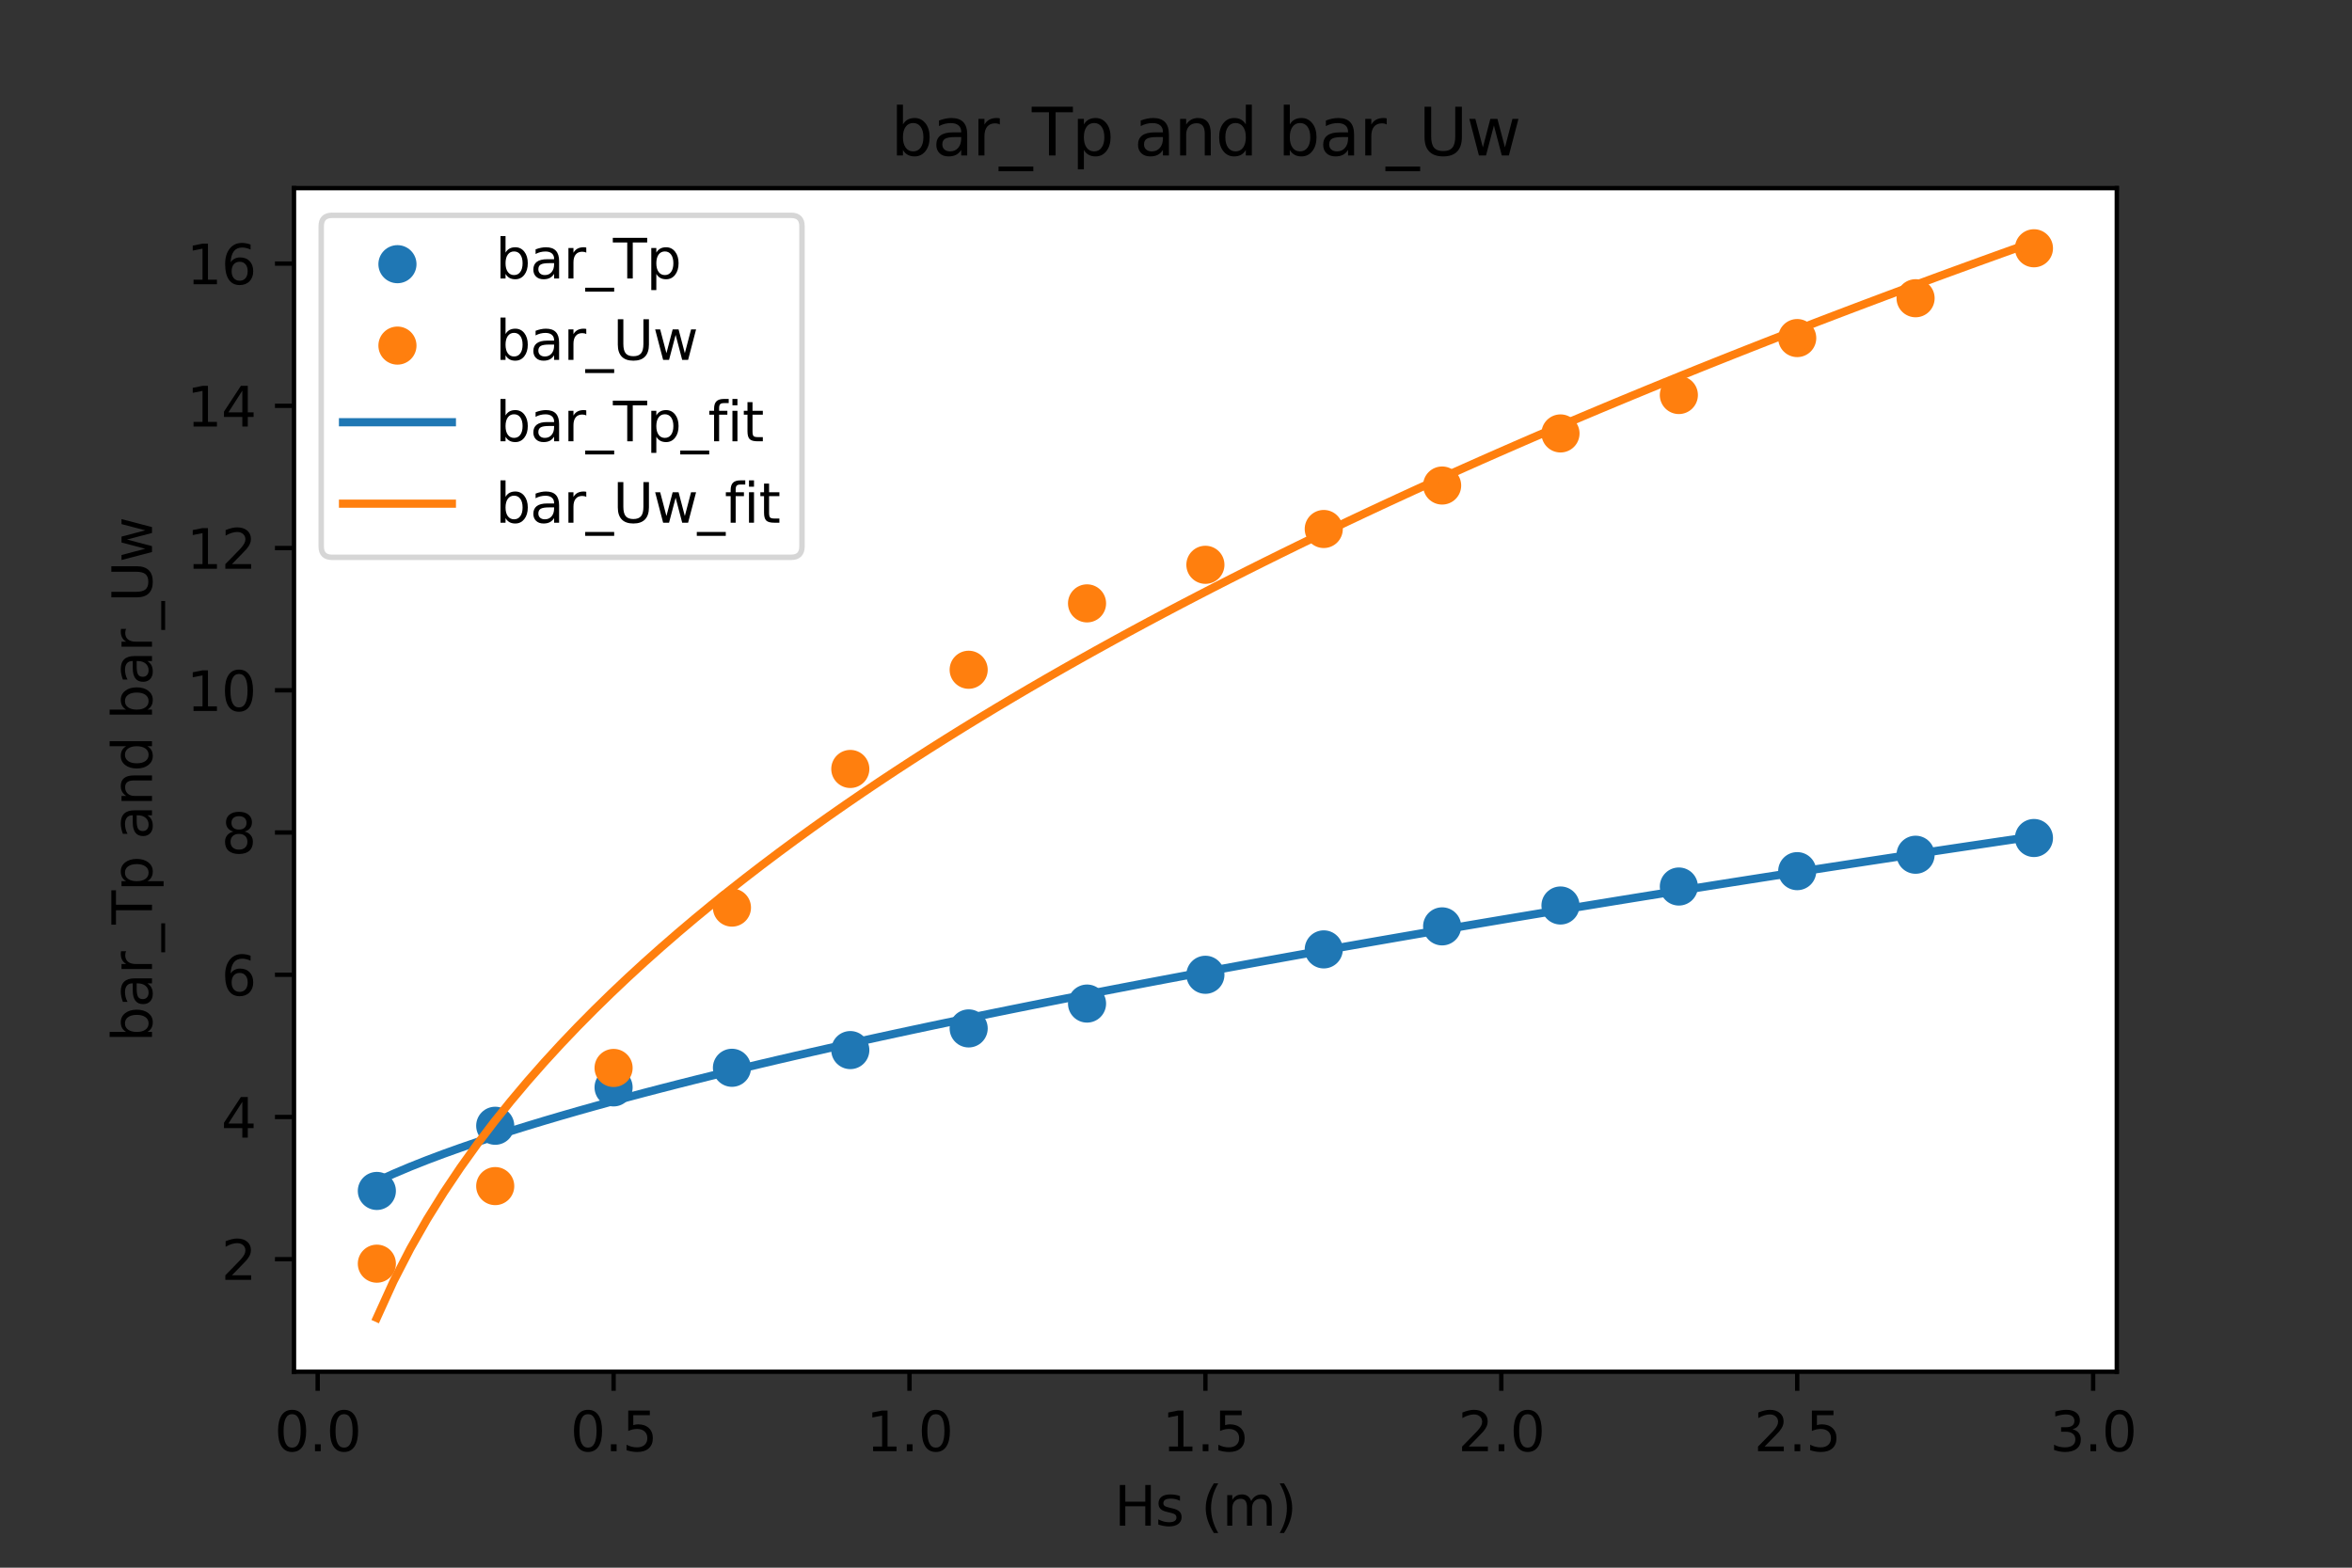 <?xml version="1.0" encoding="utf-8" standalone="no"?>
<!DOCTYPE svg PUBLIC "-//W3C//DTD SVG 1.1//EN"
  "http://www.w3.org/Graphics/SVG/1.1/DTD/svg11.dtd">
<svg xmlns:xlink="http://www.w3.org/1999/xlink" width="432pt" height="288pt" viewBox="0 0 432 288" xmlns="http://www.w3.org/2000/svg" version="1.1">
 <rect x="0" y="0" width="432" height="288" fill="#333333" stroke="none"/>
 <defs>
  <style type="text/css">*{stroke-linejoin: round; stroke-linecap: butt}</style>
 </defs>
 <g id="figure_1">
  <g id="patch_1">
   <path d="M 0 288 
L 432 288 
L 432 0 
L 0 0 
L 0 288 
z
" style="fill: none"/>
  </g>
  <g id="axes_1">
   <g id="patch_2">
    <path d="M 54 252 
L 388.8 252 
L 388.8 34.56 
L 54 34.56 
z
" style="fill: #ffffff"/>
   </g>
   <g id="PathCollection_1">
    <defs>
     <path id="mc95d78eb81" d="M 0 3 
C 0.796 3 1.559 2.684 2.121 2.121 
C 2.684 1.559 3 0.796 3 0 
C 3 -0.796 2.684 -1.559 2.121 -2.121 
C 1.559 -2.684 0.796 -3 0 -3 
C -0.796 -3 -1.559 -2.684 -2.121 -2.121 
C -2.684 -1.559 -3 -0.796 -3 0 
C -3 0.796 -2.684 1.559 -2.121 2.121 
C -1.559 2.684 -0.796 3 0 3 
z
" style="stroke: #1f77b4"/>
    </defs>
    <g clip-path="url(#pedb80ae52f)">
     <use xlink:href="#mc95d78eb81" x="69.218" y="218.788" style="fill: #1f77b4; stroke: #1f77b4"/>
     <use xlink:href="#mc95d78eb81" x="90.958" y="206.814" style="fill: #1f77b4; stroke: #1f77b4"/>
     <use xlink:href="#mc95d78eb81" x="112.699" y="199.764" style="fill: #1f77b4; stroke: #1f77b4"/>
     <use xlink:href="#mc95d78eb81" x="134.439" y="196.164" style="fill: #1f77b4; stroke: #1f77b4"/>
     <use xlink:href="#mc95d78eb81" x="156.179" y="192.912" style="fill: #1f77b4; stroke: #1f77b4"/>
     <use xlink:href="#mc95d78eb81" x="177.919" y="188.931" style="fill: #1f77b4; stroke: #1f77b4"/>
     <use xlink:href="#mc95d78eb81" x="199.66" y="184.366" style="fill: #1f77b4; stroke: #1f77b4"/>
     <use xlink:href="#mc95d78eb81" x="221.4" y="179.077" style="fill: #1f77b4; stroke: #1f77b4"/>
     <use xlink:href="#mc95d78eb81" x="243.14" y="174.413" style="fill: #1f77b4; stroke: #1f77b4"/>
     <use xlink:href="#mc95d78eb81" x="264.881" y="170.184" style="fill: #1f77b4; stroke: #1f77b4"/>
     <use xlink:href="#mc95d78eb81" x="286.621" y="166.349" style="fill: #1f77b4; stroke: #1f77b4"/>
     <use xlink:href="#mc95d78eb81" x="308.361" y="162.863" style="fill: #1f77b4; stroke: #1f77b4"/>
     <use xlink:href="#mc95d78eb81" x="330.101" y="160.039" style="fill: #1f77b4; stroke: #1f77b4"/>
     <use xlink:href="#mc95d78eb81" x="351.842" y="157.025" style="fill: #1f77b4; stroke: #1f77b4"/>
     <use xlink:href="#mc95d78eb81" x="373.582" y="153.951" style="fill: #1f77b4; stroke: #1f77b4"/>
    </g>
   </g>
   <g id="PathCollection_2">
    <defs>
     <path id="mca875c44fa" d="M 0 3 
C 0.796 3 1.559 2.684 2.121 2.121 
C 2.684 1.559 3 0.796 3 0 
C 3 -0.796 2.684 -1.559 2.121 -2.121 
C 1.559 -2.684 0.796 -3 0 -3 
C -0.796 -3 -1.559 -2.684 -2.121 -2.121 
C -2.684 -1.559 -3 -0.796 -3 0 
C -3 0.796 -2.684 1.559 -2.121 2.121 
C -1.559 2.684 -0.796 3 0 3 
z
" style="stroke: #ff7f0e"/>
    </defs>
    <g clip-path="url(#pedb80ae52f)">
     <use xlink:href="#mca875c44fa" x="69.218" y="232.151" style="fill: #ff7f0e; stroke: #ff7f0e"/>
     <use xlink:href="#mca875c44fa" x="90.958" y="217.898" style="fill: #ff7f0e; stroke: #ff7f0e"/>
     <use xlink:href="#mca875c44fa" x="112.699" y="196.193" style="fill: #ff7f0e; stroke: #ff7f0e"/>
     <use xlink:href="#mca875c44fa" x="134.439" y="166.736" style="fill: #ff7f0e; stroke: #ff7f0e"/>
     <use xlink:href="#mca875c44fa" x="156.179" y="141.265" style="fill: #ff7f0e; stroke: #ff7f0e"/>
     <use xlink:href="#mca875c44fa" x="177.919" y="123.043" style="fill: #ff7f0e; stroke: #ff7f0e"/>
     <use xlink:href="#mca875c44fa" x="199.66" y="110.847" style="fill: #ff7f0e; stroke: #ff7f0e"/>
     <use xlink:href="#mca875c44fa" x="221.4" y="103.76" style="fill: #ff7f0e; stroke: #ff7f0e"/>
     <use xlink:href="#mca875c44fa" x="243.14" y="97.182" style="fill: #ff7f0e; stroke: #ff7f0e"/>
     <use xlink:href="#mca875c44fa" x="264.881" y="89.196" style="fill: #ff7f0e; stroke: #ff7f0e"/>
     <use xlink:href="#mca875c44fa" x="286.621" y="79.627" style="fill: #ff7f0e; stroke: #ff7f0e"/>
     <use xlink:href="#mca875c44fa" x="308.361" y="72.569" style="fill: #ff7f0e; stroke: #ff7f0e"/>
     <use xlink:href="#mca875c44fa" x="330.101" y="62.106" style="fill: #ff7f0e; stroke: #ff7f0e"/>
     <use xlink:href="#mca875c44fa" x="351.842" y="54.789" style="fill: #ff7f0e; stroke: #ff7f0e"/>
     <use xlink:href="#mca875c44fa" x="373.582" y="45.611" style="fill: #ff7f0e; stroke: #ff7f0e"/>
    </g>
   </g>
   <g id="matplotlib.axis_1">
    <g id="xtick_1">
     <g id="line2d_1">
      <defs>
       <path id="mbd88c41c5d" d="M 0 0 
L 0 3.5 
" style="stroke: #000000; stroke-width: 0.8"/>
      </defs>
      <g>
       <use xlink:href="#mbd88c41c5d" x="58.348" y="252" style="stroke: #000000; stroke-width: 0.8"/>
      </g>
     </g>
     <g id="text_1">
      <!-- 0.0 -->
      <g transform="translate(50.396 266.598)scale(0.1 -0.1)">
       <defs>
        <path id="DejaVuSans-30" d="M 2034 4250 
Q 1547 4250 1301 3770 
Q 1056 3291 1056 2328 
Q 1056 1369 1301 889 
Q 1547 409 2034 409 
Q 2525 409 2770 889 
Q 3016 1369 3016 2328 
Q 3016 3291 2770 3770 
Q 2525 4250 2034 4250 
z
M 2034 4750 
Q 2819 4750 3233 4129 
Q 3647 3509 3647 2328 
Q 3647 1150 3233 529 
Q 2819 -91 2034 -91 
Q 1250 -91 836 529 
Q 422 1150 422 2328 
Q 422 3509 836 4129 
Q 1250 4750 2034 4750 
z
" transform="scale(0.016)"/>
        <path id="DejaVuSans-2e" d="M 684 794 
L 1344 794 
L 1344 0 
L 684 0 
L 684 794 
z
" transform="scale(0.016)"/>
       </defs>
       <use xlink:href="#DejaVuSans-30"/>
       <use xlink:href="#DejaVuSans-2e" x="63.623"/>
       <use xlink:href="#DejaVuSans-30" x="95.41"/>
      </g>
     </g>
    </g>
    <g id="xtick_2">
     <g id="line2d_2">
      <g>
       <use xlink:href="#mbd88c41c5d" x="112.699" y="252" style="stroke: #000000; stroke-width: 0.8"/>
      </g>
     </g>
     <g id="text_2">
      <!-- 0.5 -->
      <g transform="translate(104.747 266.598)scale(0.1 -0.1)">
       <defs>
        <path id="DejaVuSans-35" d="M 691 4666 
L 3169 4666 
L 3169 4134 
L 1269 4134 
L 1269 2991 
Q 1406 3038 1543 3061 
Q 1681 3084 1819 3084 
Q 2600 3084 3056 2656 
Q 3513 2228 3513 1497 
Q 3513 744 3044 326 
Q 2575 -91 1722 -91 
Q 1428 -91 1123 -41 
Q 819 9 494 109 
L 494 744 
Q 775 591 1075 516 
Q 1375 441 1709 441 
Q 2250 441 2565 725 
Q 2881 1009 2881 1497 
Q 2881 1984 2565 2268 
Q 2250 2553 1709 2553 
Q 1456 2553 1204 2497 
Q 953 2441 691 2322 
L 691 4666 
z
" transform="scale(0.016)"/>
       </defs>
       <use xlink:href="#DejaVuSans-30"/>
       <use xlink:href="#DejaVuSans-2e" x="63.623"/>
       <use xlink:href="#DejaVuSans-35" x="95.41"/>
      </g>
     </g>
    </g>
    <g id="xtick_3">
     <g id="line2d_3">
      <g>
       <use xlink:href="#mbd88c41c5d" x="167.049" y="252" style="stroke: #000000; stroke-width: 0.8"/>
      </g>
     </g>
     <g id="text_3">
      <!-- 1.0 -->
      <g transform="translate(159.098 266.598)scale(0.1 -0.1)">
       <defs>
        <path id="DejaVuSans-31" d="M 794 531 
L 1825 531 
L 1825 4091 
L 703 3866 
L 703 4441 
L 1819 4666 
L 2450 4666 
L 2450 531 
L 3481 531 
L 3481 0 
L 794 0 
L 794 531 
z
" transform="scale(0.016)"/>
       </defs>
       <use xlink:href="#DejaVuSans-31"/>
       <use xlink:href="#DejaVuSans-2e" x="63.623"/>
       <use xlink:href="#DejaVuSans-30" x="95.41"/>
      </g>
     </g>
    </g>
    <g id="xtick_4">
     <g id="line2d_4">
      <g>
       <use xlink:href="#mbd88c41c5d" x="221.4" y="252" style="stroke: #000000; stroke-width: 0.8"/>
      </g>
     </g>
     <g id="text_4">
      <!-- 1.5 -->
      <g transform="translate(213.448 266.598)scale(0.1 -0.1)">
       <use xlink:href="#DejaVuSans-31"/>
       <use xlink:href="#DejaVuSans-2e" x="63.623"/>
       <use xlink:href="#DejaVuSans-35" x="95.41"/>
      </g>
     </g>
    </g>
    <g id="xtick_5">
     <g id="line2d_5">
      <g>
       <use xlink:href="#mbd88c41c5d" x="275.751" y="252" style="stroke: #000000; stroke-width: 0.8"/>
      </g>
     </g>
     <g id="text_5">
      <!-- 2.0 -->
      <g transform="translate(267.799 266.598)scale(0.1 -0.1)">
       <defs>
        <path id="DejaVuSans-32" d="M 1228 531 
L 3431 531 
L 3431 0 
L 469 0 
L 469 531 
Q 828 903 1448 1529 
Q 2069 2156 2228 2338 
Q 2531 2678 2651 2914 
Q 2772 3150 2772 3378 
Q 2772 3750 2511 3984 
Q 2250 4219 1831 4219 
Q 1534 4219 1204 4116 
Q 875 4013 500 3803 
L 500 4441 
Q 881 4594 1212 4672 
Q 1544 4750 1819 4750 
Q 2544 4750 2975 4387 
Q 3406 4025 3406 3419 
Q 3406 3131 3298 2873 
Q 3191 2616 2906 2266 
Q 2828 2175 2409 1742 
Q 1991 1309 1228 531 
z
" transform="scale(0.016)"/>
       </defs>
       <use xlink:href="#DejaVuSans-32"/>
       <use xlink:href="#DejaVuSans-2e" x="63.623"/>
       <use xlink:href="#DejaVuSans-30" x="95.41"/>
      </g>
     </g>
    </g>
    <g id="xtick_6">
     <g id="line2d_6">
      <g>
       <use xlink:href="#mbd88c41c5d" x="330.101" y="252" style="stroke: #000000; stroke-width: 0.8"/>
      </g>
     </g>
     <g id="text_6">
      <!-- 2.5 -->
      <g transform="translate(322.15 266.598)scale(0.1 -0.1)">
       <use xlink:href="#DejaVuSans-32"/>
       <use xlink:href="#DejaVuSans-2e" x="63.623"/>
       <use xlink:href="#DejaVuSans-35" x="95.41"/>
      </g>
     </g>
    </g>
    <g id="xtick_7">
     <g id="line2d_7">
      <g>
       <use xlink:href="#mbd88c41c5d" x="384.452" y="252" style="stroke: #000000; stroke-width: 0.8"/>
      </g>
     </g>
     <g id="text_7">
      <!-- 3.0 -->
      <g transform="translate(376.5 266.598)scale(0.1 -0.1)">
       <defs>
        <path id="DejaVuSans-33" d="M 2597 2516 
Q 3050 2419 3304 2112 
Q 3559 1806 3559 1356 
Q 3559 666 3084 287 
Q 2609 -91 1734 -91 
Q 1441 -91 1130 -33 
Q 819 25 488 141 
L 488 750 
Q 750 597 1062 519 
Q 1375 441 1716 441 
Q 2309 441 2620 675 
Q 2931 909 2931 1356 
Q 2931 1769 2642 2001 
Q 2353 2234 1838 2234 
L 1294 2234 
L 1294 2753 
L 1863 2753 
Q 2328 2753 2575 2939 
Q 2822 3125 2822 3475 
Q 2822 3834 2567 4026 
Q 2313 4219 1838 4219 
Q 1578 4219 1281 4162 
Q 984 4106 628 3988 
L 628 4550 
Q 988 4650 1302 4700 
Q 1616 4750 1894 4750 
Q 2613 4750 3031 4423 
Q 3450 4097 3450 3541 
Q 3450 3153 3228 2886 
Q 3006 2619 2597 2516 
z
" transform="scale(0.016)"/>
       </defs>
       <use xlink:href="#DejaVuSans-33"/>
       <use xlink:href="#DejaVuSans-2e" x="63.623"/>
       <use xlink:href="#DejaVuSans-30" x="95.41"/>
      </g>
     </g>
    </g>
    <g id="text_8">
     <!-- Hs (m) -->
     <g transform="translate(204.674 280.277)scale(0.1 -0.1)">
      <defs>
       <path id="DejaVuSans-48" d="M 628 4666 
L 1259 4666 
L 1259 2753 
L 3553 2753 
L 3553 4666 
L 4184 4666 
L 4184 0 
L 3553 0 
L 3553 2222 
L 1259 2222 
L 1259 0 
L 628 0 
L 628 4666 
z
" transform="scale(0.016)"/>
       <path id="DejaVuSans-73" d="M 2834 3397 
L 2834 2853 
Q 2591 2978 2328 3040 
Q 2066 3103 1784 3103 
Q 1356 3103 1142 2972 
Q 928 2841 928 2578 
Q 928 2378 1081 2264 
Q 1234 2150 1697 2047 
L 1894 2003 
Q 2506 1872 2764 1633 
Q 3022 1394 3022 966 
Q 3022 478 2636 193 
Q 2250 -91 1575 -91 
Q 1294 -91 989 -36 
Q 684 19 347 128 
L 347 722 
Q 666 556 975 473 
Q 1284 391 1588 391 
Q 1994 391 2212 530 
Q 2431 669 2431 922 
Q 2431 1156 2273 1281 
Q 2116 1406 1581 1522 
L 1381 1569 
Q 847 1681 609 1914 
Q 372 2147 372 2553 
Q 372 3047 722 3315 
Q 1072 3584 1716 3584 
Q 2034 3584 2315 3537 
Q 2597 3491 2834 3397 
z
" transform="scale(0.016)"/>
       <path id="DejaVuSans-20" transform="scale(0.016)"/>
       <path id="DejaVuSans-28" d="M 1984 4856 
Q 1566 4138 1362 3434 
Q 1159 2731 1159 2009 
Q 1159 1288 1364 580 
Q 1569 -128 1984 -844 
L 1484 -844 
Q 1016 -109 783 600 
Q 550 1309 550 2009 
Q 550 2706 781 3412 
Q 1013 4119 1484 4856 
L 1984 4856 
z
" transform="scale(0.016)"/>
       <path id="DejaVuSans-6d" d="M 3328 2828 
Q 3544 3216 3844 3400 
Q 4144 3584 4550 3584 
Q 5097 3584 5394 3201 
Q 5691 2819 5691 2113 
L 5691 0 
L 5113 0 
L 5113 2094 
Q 5113 2597 4934 2840 
Q 4756 3084 4391 3084 
Q 3944 3084 3684 2787 
Q 3425 2491 3425 1978 
L 3425 0 
L 2847 0 
L 2847 2094 
Q 2847 2600 2669 2842 
Q 2491 3084 2119 3084 
Q 1678 3084 1418 2786 
Q 1159 2488 1159 1978 
L 1159 0 
L 581 0 
L 581 3500 
L 1159 3500 
L 1159 2956 
Q 1356 3278 1631 3431 
Q 1906 3584 2284 3584 
Q 2666 3584 2933 3390 
Q 3200 3197 3328 2828 
z
" transform="scale(0.016)"/>
       <path id="DejaVuSans-29" d="M 513 4856 
L 1013 4856 
Q 1481 4119 1714 3412 
Q 1947 2706 1947 2009 
Q 1947 1309 1714 600 
Q 1481 -109 1013 -844 
L 513 -844 
Q 928 -128 1133 580 
Q 1338 1288 1338 2009 
Q 1338 2731 1133 3434 
Q 928 4138 513 4856 
z
" transform="scale(0.016)"/>
      </defs>
      <use xlink:href="#DejaVuSans-48"/>
      <use xlink:href="#DejaVuSans-73" x="75.195"/>
      <use xlink:href="#DejaVuSans-20" x="127.295"/>
      <use xlink:href="#DejaVuSans-28" x="159.082"/>
      <use xlink:href="#DejaVuSans-6d" x="198.096"/>
      <use xlink:href="#DejaVuSans-29" x="295.508"/>
     </g>
    </g>
   </g>
   <g id="matplotlib.axis_2">
    <g id="ytick_1">
     <g id="line2d_8">
      <defs>
       <path id="me1f69e39cc" d="M 0 0 
L -3.5 0 
" style="stroke: #000000; stroke-width: 0.8"/>
      </defs>
      <g>
       <use xlink:href="#me1f69e39cc" x="54" y="231.33" style="stroke: #000000; stroke-width: 0.8"/>
      </g>
     </g>
     <g id="text_9">
      <!-- 2 -->
      <g transform="translate(40.638 235.129)scale(0.1 -0.1)">
       <use xlink:href="#DejaVuSans-32"/>
      </g>
     </g>
    </g>
    <g id="ytick_2">
     <g id="line2d_9">
      <g>
       <use xlink:href="#me1f69e39cc" x="54" y="205.201" style="stroke: #000000; stroke-width: 0.8"/>
      </g>
     </g>
     <g id="text_10">
      <!-- 4 -->
      <g transform="translate(40.638 209)scale(0.1 -0.1)">
       <defs>
        <path id="DejaVuSans-34" d="M 2419 4116 
L 825 1625 
L 2419 1625 
L 2419 4116 
z
M 2253 4666 
L 3047 4666 
L 3047 1625 
L 3713 1625 
L 3713 1100 
L 3047 1100 
L 3047 0 
L 2419 0 
L 2419 1100 
L 313 1100 
L 313 1709 
L 2253 4666 
z
" transform="scale(0.016)"/>
       </defs>
       <use xlink:href="#DejaVuSans-34"/>
      </g>
     </g>
    </g>
    <g id="ytick_3">
     <g id="line2d_10">
      <g>
       <use xlink:href="#me1f69e39cc" x="54" y="179.071" style="stroke: #000000; stroke-width: 0.8"/>
      </g>
     </g>
     <g id="text_11">
      <!-- 6 -->
      <g transform="translate(40.638 182.871)scale(0.1 -0.1)">
       <defs>
        <path id="DejaVuSans-36" d="M 2113 2584 
Q 1688 2584 1439 2293 
Q 1191 2003 1191 1497 
Q 1191 994 1439 701 
Q 1688 409 2113 409 
Q 2538 409 2786 701 
Q 3034 994 3034 1497 
Q 3034 2003 2786 2293 
Q 2538 2584 2113 2584 
z
M 3366 4563 
L 3366 3988 
Q 3128 4100 2886 4159 
Q 2644 4219 2406 4219 
Q 1781 4219 1451 3797 
Q 1122 3375 1075 2522 
Q 1259 2794 1537 2939 
Q 1816 3084 2150 3084 
Q 2853 3084 3261 2657 
Q 3669 2231 3669 1497 
Q 3669 778 3244 343 
Q 2819 -91 2113 -91 
Q 1303 -91 875 529 
Q 447 1150 447 2328 
Q 447 3434 972 4092 
Q 1497 4750 2381 4750 
Q 2619 4750 2861 4703 
Q 3103 4656 3366 4563 
z
" transform="scale(0.016)"/>
       </defs>
       <use xlink:href="#DejaVuSans-36"/>
      </g>
     </g>
    </g>
    <g id="ytick_4">
     <g id="line2d_11">
      <g>
       <use xlink:href="#me1f69e39cc" x="54" y="152.942" style="stroke: #000000; stroke-width: 0.8"/>
      </g>
     </g>
     <g id="text_12">
      <!-- 8 -->
      <g transform="translate(40.638 156.741)scale(0.1 -0.1)">
       <defs>
        <path id="DejaVuSans-38" d="M 2034 2216 
Q 1584 2216 1326 1975 
Q 1069 1734 1069 1313 
Q 1069 891 1326 650 
Q 1584 409 2034 409 
Q 2484 409 2743 651 
Q 3003 894 3003 1313 
Q 3003 1734 2745 1975 
Q 2488 2216 2034 2216 
z
M 1403 2484 
Q 997 2584 770 2862 
Q 544 3141 544 3541 
Q 544 4100 942 4425 
Q 1341 4750 2034 4750 
Q 2731 4750 3128 4425 
Q 3525 4100 3525 3541 
Q 3525 3141 3298 2862 
Q 3072 2584 2669 2484 
Q 3125 2378 3379 2068 
Q 3634 1759 3634 1313 
Q 3634 634 3220 271 
Q 2806 -91 2034 -91 
Q 1263 -91 848 271 
Q 434 634 434 1313 
Q 434 1759 690 2068 
Q 947 2378 1403 2484 
z
M 1172 3481 
Q 1172 3119 1398 2916 
Q 1625 2713 2034 2713 
Q 2441 2713 2670 2916 
Q 2900 3119 2900 3481 
Q 2900 3844 2670 4047 
Q 2441 4250 2034 4250 
Q 1625 4250 1398 4047 
Q 1172 3844 1172 3481 
z
" transform="scale(0.016)"/>
       </defs>
       <use xlink:href="#DejaVuSans-38"/>
      </g>
     </g>
    </g>
    <g id="ytick_5">
     <g id="line2d_12">
      <g>
       <use xlink:href="#me1f69e39cc" x="54" y="126.813" style="stroke: #000000; stroke-width: 0.8"/>
      </g>
     </g>
     <g id="text_13">
      <!-- 10 -->
      <g transform="translate(34.275 130.612)scale(0.1 -0.1)">
       <use xlink:href="#DejaVuSans-31"/>
       <use xlink:href="#DejaVuSans-30" x="63.623"/>
      </g>
     </g>
    </g>
    <g id="ytick_6">
     <g id="line2d_13">
      <g>
       <use xlink:href="#me1f69e39cc" x="54" y="100.683" style="stroke: #000000; stroke-width: 0.8"/>
      </g>
     </g>
     <g id="text_14">
      <!-- 12 -->
      <g transform="translate(34.275 104.483)scale(0.1 -0.1)">
       <use xlink:href="#DejaVuSans-31"/>
       <use xlink:href="#DejaVuSans-32" x="63.623"/>
      </g>
     </g>
    </g>
    <g id="ytick_7">
     <g id="line2d_14">
      <g>
       <use xlink:href="#me1f69e39cc" x="54" y="74.554" style="stroke: #000000; stroke-width: 0.8"/>
      </g>
     </g>
     <g id="text_15">
      <!-- 14 -->
      <g transform="translate(34.275 78.353)scale(0.1 -0.1)">
       <use xlink:href="#DejaVuSans-31"/>
       <use xlink:href="#DejaVuSans-34" x="63.623"/>
      </g>
     </g>
    </g>
    <g id="ytick_8">
     <g id="line2d_15">
      <g>
       <use xlink:href="#me1f69e39cc" x="54" y="48.425" style="stroke: #000000; stroke-width: 0.8"/>
      </g>
     </g>
     <g id="text_16">
      <!-- 16 -->
      <g transform="translate(34.275 52.224)scale(0.1 -0.1)">
       <use xlink:href="#DejaVuSans-31"/>
       <use xlink:href="#DejaVuSans-36" x="63.623"/>
      </g>
     </g>
    </g>
    <g id="text_17">
     <!-- bar_Tp and bar_Uw -->
     <g transform="translate(27.917 191.429)rotate(-90)scale(0.1 -0.1)">
      <defs>
       <path id="DejaVuSans-62" d="M 3116 1747 
Q 3116 2381 2855 2742 
Q 2594 3103 2138 3103 
Q 1681 3103 1420 2742 
Q 1159 2381 1159 1747 
Q 1159 1113 1420 752 
Q 1681 391 2138 391 
Q 2594 391 2855 752 
Q 3116 1113 3116 1747 
z
M 1159 2969 
Q 1341 3281 1617 3432 
Q 1894 3584 2278 3584 
Q 2916 3584 3314 3078 
Q 3713 2572 3713 1747 
Q 3713 922 3314 415 
Q 2916 -91 2278 -91 
Q 1894 -91 1617 61 
Q 1341 213 1159 525 
L 1159 0 
L 581 0 
L 581 4863 
L 1159 4863 
L 1159 2969 
z
" transform="scale(0.016)"/>
       <path id="DejaVuSans-61" d="M 2194 1759 
Q 1497 1759 1228 1600 
Q 959 1441 959 1056 
Q 959 750 1161 570 
Q 1363 391 1709 391 
Q 2188 391 2477 730 
Q 2766 1069 2766 1631 
L 2766 1759 
L 2194 1759 
z
M 3341 1997 
L 3341 0 
L 2766 0 
L 2766 531 
Q 2569 213 2275 61 
Q 1981 -91 1556 -91 
Q 1019 -91 701 211 
Q 384 513 384 1019 
Q 384 1609 779 1909 
Q 1175 2209 1959 2209 
L 2766 2209 
L 2766 2266 
Q 2766 2663 2505 2880 
Q 2244 3097 1772 3097 
Q 1472 3097 1187 3025 
Q 903 2953 641 2809 
L 641 3341 
Q 956 3463 1253 3523 
Q 1550 3584 1831 3584 
Q 2591 3584 2966 3190 
Q 3341 2797 3341 1997 
z
" transform="scale(0.016)"/>
       <path id="DejaVuSans-72" d="M 2631 2963 
Q 2534 3019 2420 3045 
Q 2306 3072 2169 3072 
Q 1681 3072 1420 2755 
Q 1159 2438 1159 1844 
L 1159 0 
L 581 0 
L 581 3500 
L 1159 3500 
L 1159 2956 
Q 1341 3275 1631 3429 
Q 1922 3584 2338 3584 
Q 2397 3584 2469 3576 
Q 2541 3569 2628 3553 
L 2631 2963 
z
" transform="scale(0.016)"/>
       <path id="DejaVuSans-5f" d="M 3263 -1063 
L 3263 -1509 
L -63 -1509 
L -63 -1063 
L 3263 -1063 
z
" transform="scale(0.016)"/>
       <path id="DejaVuSans-54" d="M -19 4666 
L 3928 4666 
L 3928 4134 
L 2272 4134 
L 2272 0 
L 1638 0 
L 1638 4134 
L -19 4134 
L -19 4666 
z
" transform="scale(0.016)"/>
       <path id="DejaVuSans-70" d="M 1159 525 
L 1159 -1331 
L 581 -1331 
L 581 3500 
L 1159 3500 
L 1159 2969 
Q 1341 3281 1617 3432 
Q 1894 3584 2278 3584 
Q 2916 3584 3314 3078 
Q 3713 2572 3713 1747 
Q 3713 922 3314 415 
Q 2916 -91 2278 -91 
Q 1894 -91 1617 61 
Q 1341 213 1159 525 
z
M 3116 1747 
Q 3116 2381 2855 2742 
Q 2594 3103 2138 3103 
Q 1681 3103 1420 2742 
Q 1159 2381 1159 1747 
Q 1159 1113 1420 752 
Q 1681 391 2138 391 
Q 2594 391 2855 752 
Q 3116 1113 3116 1747 
z
" transform="scale(0.016)"/>
       <path id="DejaVuSans-6e" d="M 3513 2113 
L 3513 0 
L 2938 0 
L 2938 2094 
Q 2938 2591 2744 2837 
Q 2550 3084 2163 3084 
Q 1697 3084 1428 2787 
Q 1159 2491 1159 1978 
L 1159 0 
L 581 0 
L 581 3500 
L 1159 3500 
L 1159 2956 
Q 1366 3272 1645 3428 
Q 1925 3584 2291 3584 
Q 2894 3584 3203 3211 
Q 3513 2838 3513 2113 
z
" transform="scale(0.016)"/>
       <path id="DejaVuSans-64" d="M 2906 2969 
L 2906 4863 
L 3481 4863 
L 3481 0 
L 2906 0 
L 2906 525 
Q 2725 213 2448 61 
Q 2172 -91 1784 -91 
Q 1150 -91 751 415 
Q 353 922 353 1747 
Q 353 2572 751 3078 
Q 1150 3584 1784 3584 
Q 2172 3584 2448 3432 
Q 2725 3281 2906 2969 
z
M 947 1747 
Q 947 1113 1208 752 
Q 1469 391 1925 391 
Q 2381 391 2643 752 
Q 2906 1113 2906 1747 
Q 2906 2381 2643 2742 
Q 2381 3103 1925 3103 
Q 1469 3103 1208 2742 
Q 947 2381 947 1747 
z
" transform="scale(0.016)"/>
       <path id="DejaVuSans-55" d="M 556 4666 
L 1191 4666 
L 1191 1831 
Q 1191 1081 1462 751 
Q 1734 422 2344 422 
Q 2950 422 3222 751 
Q 3494 1081 3494 1831 
L 3494 4666 
L 4128 4666 
L 4128 1753 
Q 4128 841 3676 375 
Q 3225 -91 2344 -91 
Q 1459 -91 1007 375 
Q 556 841 556 1753 
L 556 4666 
z
" transform="scale(0.016)"/>
       <path id="DejaVuSans-77" d="M 269 3500 
L 844 3500 
L 1563 769 
L 2278 3500 
L 2956 3500 
L 3675 769 
L 4391 3500 
L 4966 3500 
L 4050 0 
L 3372 0 
L 2619 2869 
L 1863 0 
L 1184 0 
L 269 3500 
z
" transform="scale(0.016)"/>
      </defs>
      <use xlink:href="#DejaVuSans-62"/>
      <use xlink:href="#DejaVuSans-61" x="63.477"/>
      <use xlink:href="#DejaVuSans-72" x="124.756"/>
      <use xlink:href="#DejaVuSans-5f" x="165.869"/>
      <use xlink:href="#DejaVuSans-54" x="215.869"/>
      <use xlink:href="#DejaVuSans-70" x="276.953"/>
      <use xlink:href="#DejaVuSans-20" x="340.43"/>
      <use xlink:href="#DejaVuSans-61" x="372.217"/>
      <use xlink:href="#DejaVuSans-6e" x="433.496"/>
      <use xlink:href="#DejaVuSans-64" x="496.875"/>
      <use xlink:href="#DejaVuSans-20" x="560.352"/>
      <use xlink:href="#DejaVuSans-62" x="592.139"/>
      <use xlink:href="#DejaVuSans-61" x="655.615"/>
      <use xlink:href="#DejaVuSans-72" x="716.895"/>
      <use xlink:href="#DejaVuSans-5f" x="758.008"/>
      <use xlink:href="#DejaVuSans-55" x="808.008"/>
      <use xlink:href="#DejaVuSans-77" x="881.201"/>
     </g>
    </g>
   </g>
   <g id="line2d_16">
    <path d="M 69.218 217.036 
L 72.293 215.631 
L 75.367 214.332 
L 78.441 213.113 
L 81.516 211.957 
L 84.59 210.855 
L 87.664 209.796 
L 90.739 208.776 
L 93.813 207.789 
L 96.888 206.831 
L 99.962 205.9 
L 103.036 204.993 
L 106.111 204.107 
L 109.185 203.241 
L 112.26 202.393 
L 115.334 201.562 
L 118.408 200.746 
L 121.483 199.945 
L 124.557 199.157 
L 127.631 198.382 
L 130.706 197.619 
L 133.78 196.868 
L 136.855 196.127 
L 139.929 195.396 
L 143.003 194.674 
L 146.078 193.962 
L 149.152 193.258 
L 152.226 192.563 
L 155.301 191.875 
L 158.375 191.195 
L 161.45 190.523 
L 164.524 189.857 
L 167.598 189.198 
L 170.673 188.545 
L 173.747 187.899 
L 176.821 187.259 
L 179.896 186.624 
L 182.97 185.995 
L 186.045 185.372 
L 189.119 184.754 
L 192.193 184.14 
L 195.268 183.532 
L 198.342 182.928 
L 201.417 182.33 
L 204.491 181.735 
L 207.565 181.145 
L 210.64 180.559 
L 213.714 179.977 
L 216.788 179.4 
L 219.863 178.826 
L 222.937 178.256 
L 226.012 177.689 
L 229.086 177.127 
L 232.16 176.567 
L 235.235 176.012 
L 238.309 175.459 
L 241.383 174.91 
L 244.458 174.364 
L 247.532 173.822 
L 250.607 173.282 
L 253.681 172.745 
L 256.755 172.212 
L 259.83 171.681 
L 262.904 171.153 
L 265.979 170.628 
L 269.053 170.105 
L 272.127 169.585 
L 275.202 169.068 
L 278.276 168.553 
L 281.35 168.041 
L 284.425 167.531 
L 287.499 167.024 
L 290.574 166.519 
L 293.648 166.017 
L 296.722 165.516 
L 299.797 165.018 
L 302.871 164.522 
L 305.945 164.029 
L 309.02 163.537 
L 312.094 163.048 
L 315.169 162.56 
L 318.243 162.075 
L 321.317 161.592 
L 324.392 161.111 
L 327.466 160.631 
L 330.54 160.154 
L 333.615 159.678 
L 336.689 159.204 
L 339.764 158.732 
L 342.838 158.262 
L 345.912 157.794 
L 348.987 157.327 
L 352.061 156.862 
L 355.136 156.399 
L 358.21 155.938 
L 361.284 155.478 
L 364.359 155.02 
L 367.433 154.563 
L 370.507 154.108 
L 373.582 153.654 
" clip-path="url(#pedb80ae52f)" style="fill: none; stroke: #1f77b4; stroke-width: 1.5; stroke-linecap: square"/>
   </g>
   <g id="line2d_17">
    <path d="M 69.218 242.116 
L 72.293 235.351 
L 75.367 229.382 
L 78.441 223.994 
L 81.516 219.053 
L 84.59 214.468 
L 87.664 210.176 
L 90.739 206.13 
L 93.813 202.296 
L 96.888 198.644 
L 99.962 195.152 
L 103.036 191.803 
L 106.111 188.581 
L 109.185 185.473 
L 112.26 182.47 
L 115.334 179.561 
L 118.408 176.74 
L 121.483 173.998 
L 124.557 171.331 
L 127.631 168.732 
L 130.706 166.198 
L 133.78 163.723 
L 136.855 161.305 
L 139.929 158.939 
L 143.003 156.623 
L 146.078 154.353 
L 149.152 152.128 
L 152.226 149.945 
L 155.301 147.802 
L 158.375 145.697 
L 161.45 143.627 
L 164.524 141.593 
L 167.598 139.591 
L 170.673 137.62 
L 173.747 135.68 
L 176.821 133.768 
L 179.896 131.884 
L 182.97 130.027 
L 186.045 128.195 
L 189.119 126.388 
L 192.193 124.605 
L 195.268 122.845 
L 198.342 121.106 
L 201.417 119.39 
L 204.491 117.693 
L 207.565 116.017 
L 210.64 114.36 
L 213.714 112.721 
L 216.788 111.101 
L 219.863 109.499 
L 222.937 107.913 
L 226.012 106.344 
L 229.086 104.791 
L 232.16 103.254 
L 235.235 101.732 
L 238.309 100.225 
L 241.383 98.732 
L 244.458 97.253 
L 247.532 95.788 
L 250.607 94.336 
L 253.681 92.897 
L 256.755 91.471 
L 259.83 90.058 
L 262.904 88.656 
L 265.979 87.266 
L 269.053 85.888 
L 272.127 84.521 
L 275.202 83.165 
L 278.276 81.82 
L 281.35 80.485 
L 284.425 79.16 
L 287.499 77.846 
L 290.574 76.542 
L 293.648 75.247 
L 296.722 73.962 
L 299.797 72.686 
L 302.871 71.419 
L 305.945 70.161 
L 309.02 68.911 
L 312.094 67.671 
L 315.169 66.439 
L 318.243 65.215 
L 321.317 63.999 
L 324.392 62.791 
L 327.466 61.591 
L 330.54 60.399 
L 333.615 59.214 
L 336.689 58.037 
L 339.764 56.866 
L 342.838 55.704 
L 345.912 54.548 
L 348.987 53.399 
L 352.061 52.257 
L 355.136 51.121 
L 358.21 49.992 
L 361.284 48.87 
L 364.359 47.754 
L 367.433 46.644 
L 370.507 45.541 
L 373.582 44.444 
" clip-path="url(#pedb80ae52f)" style="fill: none; stroke: #ff7f0e; stroke-width: 1.5; stroke-linecap: square"/>
   </g>
   <g id="patch_3">
    <path d="M 54 252 
L 54 34.56 
" style="fill: none; stroke: #000000; stroke-width: 0.8; stroke-linejoin: miter; stroke-linecap: square"/>
   </g>
   <g id="patch_4">
    <path d="M 388.8 252 
L 388.8 34.56 
" style="fill: none; stroke: #000000; stroke-width: 0.8; stroke-linejoin: miter; stroke-linecap: square"/>
   </g>
   <g id="patch_5">
    <path d="M 54 252 
L 388.8 252 
" style="fill: none; stroke: #000000; stroke-width: 0.8; stroke-linejoin: miter; stroke-linecap: square"/>
   </g>
   <g id="patch_6">
    <path d="M 54 34.56 
L 388.8 34.56 
" style="fill: none; stroke: #000000; stroke-width: 0.8; stroke-linejoin: miter; stroke-linecap: square"/>
   </g>
   <g id="text_18">
    <!-- bar_Tp and bar_Uw -->
    <g transform="translate(163.621 28.56)scale(0.12 -0.12)">
     <use xlink:href="#DejaVuSans-62"/>
     <use xlink:href="#DejaVuSans-61" x="63.477"/>
     <use xlink:href="#DejaVuSans-72" x="124.756"/>
     <use xlink:href="#DejaVuSans-5f" x="165.869"/>
     <use xlink:href="#DejaVuSans-54" x="215.869"/>
     <use xlink:href="#DejaVuSans-70" x="276.953"/>
     <use xlink:href="#DejaVuSans-20" x="340.43"/>
     <use xlink:href="#DejaVuSans-61" x="372.217"/>
     <use xlink:href="#DejaVuSans-6e" x="433.496"/>
     <use xlink:href="#DejaVuSans-64" x="496.875"/>
     <use xlink:href="#DejaVuSans-20" x="560.352"/>
     <use xlink:href="#DejaVuSans-62" x="592.139"/>
     <use xlink:href="#DejaVuSans-61" x="655.615"/>
     <use xlink:href="#DejaVuSans-72" x="716.895"/>
     <use xlink:href="#DejaVuSans-5f" x="758.008"/>
     <use xlink:href="#DejaVuSans-55" x="808.008"/>
     <use xlink:href="#DejaVuSans-77" x="881.201"/>
    </g>
   </g>
   <g id="legend_1">
    <g id="patch_7">
     <path d="M 61 102.385 
L 145.303 102.385 
Q 147.303 102.385 147.303 100.385 
L 147.303 41.56 
Q 147.303 39.56 145.303 39.56 
L 61 39.56 
Q 59 39.56 59 41.56 
L 59 100.385 
Q 59 102.385 61 102.385 
z
" style="fill: #ffffff; opacity: 0.8; stroke: #cccccc; stroke-linejoin: miter"/>
    </g>
    <g id="PathCollection_3">
     <g>
      <use xlink:href="#mc95d78eb81" x="73" y="48.533" style="fill: #1f77b4; stroke: #1f77b4"/>
     </g>
    </g>
    <g id="text_19">
     <!-- bar_Tp -->
     <g transform="translate(91 51.158)scale(0.1 -0.1)">
      <use xlink:href="#DejaVuSans-62"/>
      <use xlink:href="#DejaVuSans-61" x="63.477"/>
      <use xlink:href="#DejaVuSans-72" x="124.756"/>
      <use xlink:href="#DejaVuSans-5f" x="165.869"/>
      <use xlink:href="#DejaVuSans-54" x="215.869"/>
      <use xlink:href="#DejaVuSans-70" x="276.953"/>
     </g>
    </g>
    <g id="PathCollection_4">
     <g>
      <use xlink:href="#mca875c44fa" x="73" y="63.49" style="fill: #ff7f0e; stroke: #ff7f0e"/>
     </g>
    </g>
    <g id="text_20">
     <!-- bar_Uw -->
     <g transform="translate(91 66.115)scale(0.1 -0.1)">
      <use xlink:href="#DejaVuSans-62"/>
      <use xlink:href="#DejaVuSans-61" x="63.477"/>
      <use xlink:href="#DejaVuSans-72" x="124.756"/>
      <use xlink:href="#DejaVuSans-5f" x="165.869"/>
      <use xlink:href="#DejaVuSans-55" x="215.869"/>
      <use xlink:href="#DejaVuSans-77" x="289.062"/>
     </g>
    </g>
    <g id="line2d_18">
     <path d="M 63 77.571 
L 73 77.571 
L 83 77.571 
" style="fill: none; stroke: #1f77b4; stroke-width: 1.5; stroke-linecap: square"/>
    </g>
    <g id="text_21">
     <!-- bar_Tp_fit -->
     <g transform="translate(91 81.071)scale(0.1 -0.1)">
      <defs>
       <path id="DejaVuSans-66" d="M 2375 4863 
L 2375 4384 
L 1825 4384 
Q 1516 4384 1395 4259 
Q 1275 4134 1275 3809 
L 1275 3500 
L 2222 3500 
L 2222 3053 
L 1275 3053 
L 1275 0 
L 697 0 
L 697 3053 
L 147 3053 
L 147 3500 
L 697 3500 
L 697 3744 
Q 697 4328 969 4595 
Q 1241 4863 1831 4863 
L 2375 4863 
z
" transform="scale(0.016)"/>
       <path id="DejaVuSans-69" d="M 603 3500 
L 1178 3500 
L 1178 0 
L 603 0 
L 603 3500 
z
M 603 4863 
L 1178 4863 
L 1178 4134 
L 603 4134 
L 603 4863 
z
" transform="scale(0.016)"/>
       <path id="DejaVuSans-74" d="M 1172 4494 
L 1172 3500 
L 2356 3500 
L 2356 3053 
L 1172 3053 
L 1172 1153 
Q 1172 725 1289 603 
Q 1406 481 1766 481 
L 2356 481 
L 2356 0 
L 1766 0 
Q 1100 0 847 248 
Q 594 497 594 1153 
L 594 3053 
L 172 3053 
L 172 3500 
L 594 3500 
L 594 4494 
L 1172 4494 
z
" transform="scale(0.016)"/>
      </defs>
      <use xlink:href="#DejaVuSans-62"/>
      <use xlink:href="#DejaVuSans-61" x="63.477"/>
      <use xlink:href="#DejaVuSans-72" x="124.756"/>
      <use xlink:href="#DejaVuSans-5f" x="165.869"/>
      <use xlink:href="#DejaVuSans-54" x="215.869"/>
      <use xlink:href="#DejaVuSans-70" x="276.953"/>
      <use xlink:href="#DejaVuSans-5f" x="340.43"/>
      <use xlink:href="#DejaVuSans-66" x="390.43"/>
      <use xlink:href="#DejaVuSans-69" x="425.635"/>
      <use xlink:href="#DejaVuSans-74" x="453.418"/>
     </g>
    </g>
    <g id="line2d_19">
     <path d="M 63 92.527 
L 73 92.527 
L 83 92.527 
" style="fill: none; stroke: #ff7f0e; stroke-width: 1.5; stroke-linecap: square"/>
    </g>
    <g id="text_22">
     <!-- bar_Uw_fit -->
     <g transform="translate(91 96.027)scale(0.1 -0.1)">
      <use xlink:href="#DejaVuSans-62"/>
      <use xlink:href="#DejaVuSans-61" x="63.477"/>
      <use xlink:href="#DejaVuSans-72" x="124.756"/>
      <use xlink:href="#DejaVuSans-5f" x="165.869"/>
      <use xlink:href="#DejaVuSans-55" x="215.869"/>
      <use xlink:href="#DejaVuSans-77" x="289.062"/>
      <use xlink:href="#DejaVuSans-5f" x="370.85"/>
      <use xlink:href="#DejaVuSans-66" x="420.85"/>
      <use xlink:href="#DejaVuSans-69" x="456.055"/>
      <use xlink:href="#DejaVuSans-74" x="483.838"/>
     </g>
    </g>
   </g>
  </g>
 </g>
 <defs>
  <clipPath id="pedb80ae52f">
   <rect x="54" y="34.56" width="334.8" height="217.44"/>
  </clipPath>
 </defs>
</svg>
